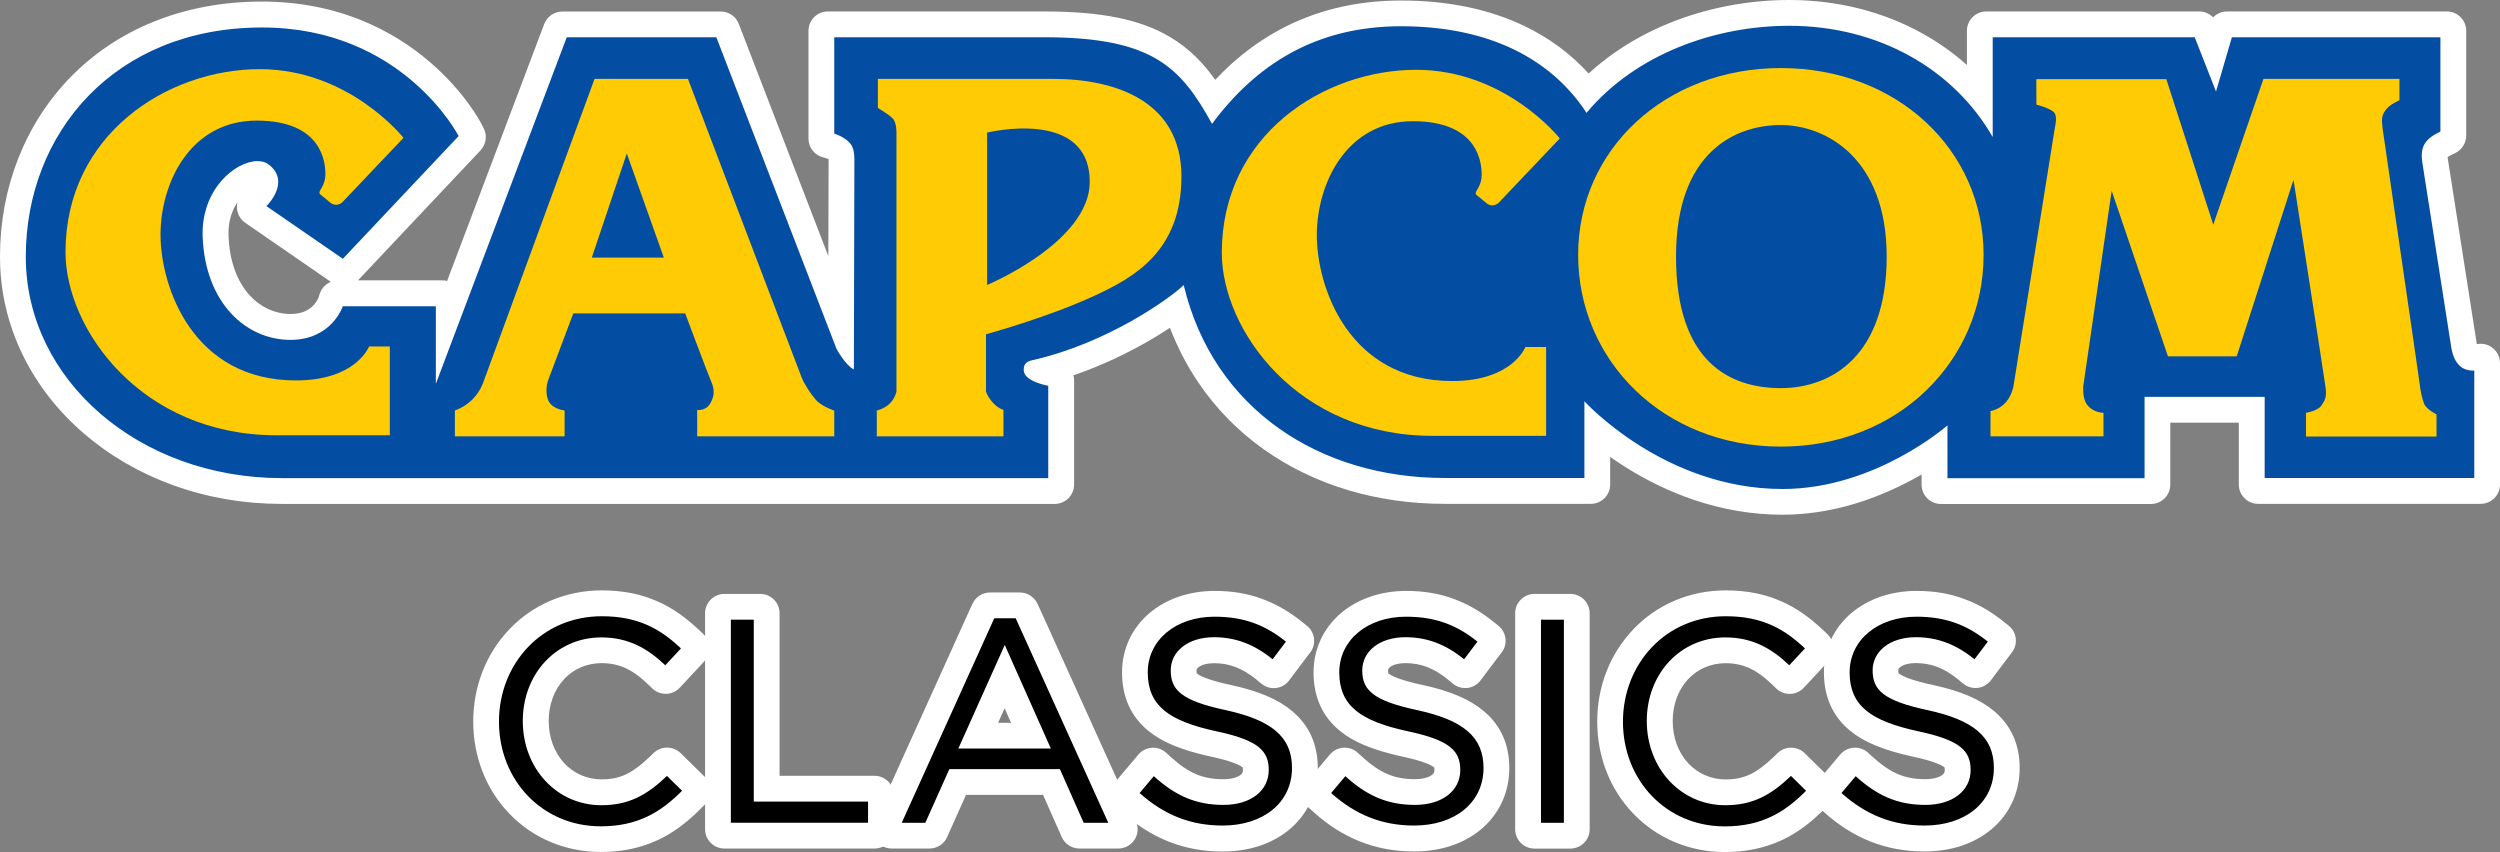 <?xml version="1.0" encoding="utf-8"?>
<!-- Generator: Adobe Illustrator 26.2.1, SVG Export Plug-In . SVG Version: 6.00 Build 0)  -->
<svg version="1.1" id="Layer_1" xmlns="http://www.w3.org/2000/svg" xmlns:xlink="http://www.w3.org/1999/xlink" x="0px" y="0px"
	 viewBox="0 0 3839 1308.5" style="enable-background:new 0 0 3839 1308.5;" xml:space="preserve">
<rect x="0" y="0" width="3839" height="1308.5" fill="#808080" stroke="none"/>
<style type="text/css">
	.st0{fill:#FFFFFF;}
	.st1{fill:#231F20;}
	.st2{fill:#034EA2;}
	.st3{display:none;}
	.st4{display:inline;fill:#034EA2;}
	.st5{display:inline;fill:#FFFFFF;}
	.st6{fill:#FFCB04;}
</style>
<g>
	<g>
		<g>
			<path class="st0" d="M922.7,1293.6c-50.1,0-96.2-19.3-129.8-54.3c-33.1-34.3-51.4-81-51.4-131.3c0-50,18.2-96.7,51.3-131.4
				c33.9-35.5,80.5-55.1,131.2-55.1c30.5,0,56.8,5.3,80.4,16.1c20,8.9,38.4,21.7,58.1,40.3l7.1,6.8c5.9,5.6,6.2,14.9,0.7,20.8
				l-6.6,7.2l-24.1,26l-6.9,7.4c-2.7,2.9-6.5,4.6-10.5,4.7c-0.1,0-0.3,0-0.4,0c-3.8,0-7.5-1.5-10.3-4.1l-7.2-6.9
				c-12.9-12.3-24.5-20.6-36.5-26.3c-13.7-6.5-28.2-9.7-44.4-9.7c-26.4,0-50.6,10.4-68.3,29.2c-17.9,19.1-27.7,45.5-27.7,74.4
				c0,28.9,10,55.6,28,75.1c17.7,19,41.8,29.4,68,29.4c17.1,0,31.2-3,44.5-9.3c12.4-5.9,24.5-14.8,39.2-28.8l6.9-6.6
				c2.9-2.8,6.6-4.1,10.3-4.1c3.8,0,7.5,1.4,10.4,4.3l6.8,6.7l23.2,22.8l7.1,6.9c2.9,2.8,4.5,6.6,4.5,10.5c0,4-1.5,7.8-4.4,10.6
				l-7,7c-20.2,20.3-39.4,34.4-60.3,44.4C980,1287.9,953.2,1293.6,922.7,1293.6z"/>
			<path class="st0" d="M924.1,936.4c28.1,0,52.5,4.8,74.3,14.8c18.4,8.2,35.6,20.1,54.1,37.5l7.1,6.7l-6.6,7.2l-24.1,25.9l-6.8,7.3
				l-7.2-6.9c-14.1-13.4-26.8-22.6-40.4-29c-15.6-7.4-32.3-11.1-50.8-11.1c-63.2,0-110.8,50.9-110.8,118.5c0,32.8,11.4,63,32,85.2
				c20.5,22,48.5,34.2,78.8,34.2c19.2,0,35.5-3.4,50.9-10.8c13.9-6.6,27.1-16.3,43-31.4l6.9-6.6l6.8,6.7l23.2,22.8l7.1,6.9l-7,7
				c-19,19.1-36.8,32.3-56.2,41.5c-22.6,10.7-47.3,15.9-75.7,15.9c-46,0-88.2-17.6-119-49.7c-30.5-31.6-47.2-74.6-47.2-121
				c0-46.3,16.8-89.2,47.2-121.1C834.7,954.3,877.5,936.4,924.1,936.4 M924.1,906.6c-54.8,0-105.2,21.2-141.9,59.7
				c-35.8,37.5-55.5,87.8-55.5,141.6c0,54.2,19.7,104.5,55.5,141.6c36.4,37.9,86.3,58.8,140.5,58.8c32.8,0,61.7-6.2,88.4-18.8
				c0,0,0,0,0.1,0c22.5-10.7,42.9-25.7,64.4-47.3l7-7c5.6-5.6,8.8-13.3,8.7-21.2c-0.1-8-3.3-15.6-9-21.1l-7.1-6.9l-23.1-22.7
				l-6.8-6.7c-5.8-5.7-13.3-8.5-20.9-8.6c-7.4,0-14.8,2.7-20.5,8.2l-6.9,6.6c-13.5,12.8-24.4,20.9-35.3,26.1c0,0,0,0,0,0
				c-11.3,5.4-23,7.9-38,7.9c-21.9,0-42.2-8.8-57.1-24.7c-15.5-16.7-24-39.8-24-65c0-25.1,8.4-47.9,23.7-64.3
				c14.8-15.8,35.2-24.5,57.4-24.5c14,0,26.4,2.7,38.1,8.2c10.5,5,20.9,12.5,32.6,23.7l7.2,6.9c5.5,5.3,12.9,8.3,20.6,8.3
				c0.3,0,0.6,0,0.8,0c7.9-0.2,15.5-3.6,20.9-9.4l6.8-7.3c0,0,0,0,0.1-0.1l24.1-25.9c0,0,0.1-0.1,0.1-0.1l6.6-7.2
				c11-12,10.3-30.5-1.5-41.7l-7.1-6.7c0,0,0,0,0,0c-20.9-19.7-40.7-33.4-62.2-43C985,912.3,956.7,906.6,924.1,906.6L924.1,906.6z"
				/>
		</g>
		<g>
			<path class="st0" d="M1112.4,1288.2c-8.2,0-14.9-6.7-14.9-14.9V941.7c0-8.2,6.7-14.9,14.9-14.9h55c8.2,0,14.9,6.7,14.9,14.9
				v264.4h160.6c8.2,0,14.9,6.7,14.9,14.9v52.3c0,8.2-6.7,14.9-14.9,14.9H1112.4z"/>
			<path class="st0" d="M1167.4,941.7v9.9V1221H1333h9.9v9.9v32.5v9.9h-9.9h-210.7h-9.9v-9.9V951.6v-9.9h9.9h35.2H1167.4
				 M1167.4,912h-9.9h-35.2h-9.9c-16.4,0-29.7,13.3-29.7,29.7v9.9v311.8v9.9c0,16.4,13.3,29.7,29.7,29.7h9.9H1333h9.9
				c16.4,0,29.7-13.3,29.7-29.7v-9.9v-32.5v-9.9c0-16.4-13.3-29.7-29.7-29.7h-9.9h-135.9V951.6v-9.9
				C1197.1,925.3,1183.8,912,1167.4,912L1167.4,912z"/>
		</g>
		<g>
			<path class="st0" d="M1657.6,1288.3c-5.9,0-11.2-3.5-13.6-8.9l-2.6-5.8l-30-67.7h-137.6l-30.4,67.7l-2.6,5.8
				c-2.4,5.4-7.7,8.9-13.6,8.9h-58c-5,0-9.8-2.6-12.5-6.8c-2.7-4.2-3.1-9.6-1-14.2l6.3-14l142.1-314l2.7-5.9
				c2.4-5.3,7.7-8.7,13.5-8.7h45.8c5.8,0,11.1,3.4,13.5,8.7l2.7,5.8l142.2,314.1l6.3,13.9c2.1,4.6,1.7,9.9-1,14.2
				c-2.7,4.2-7.4,6.8-12.5,6.8H1657.6z M1575.5,1124.7l-32.7-73.6l-33,73.6H1575.5z"/>
			<path class="st0" d="M1566.1,939.5l2.7,5.8l142.1,314.1l6.3,14h-15.4H1664h-6.4l-2.6-5.8l-34-76.6h-156.9l-34.4,76.6l-2.6,5.8
				h-6.4h-36.2h-15.4l6.3-14l142.1-314.1l2.7-5.8h6.4h33H1566.1 M1486.8,1139.6h111.5l-55.6-124.9L1486.8,1139.6 M1566.1,909.8h-6.3
				h-33h-6.4c-11.6,0-22.2,6.8-27,17.3l-2.7,5.8c0,0,0,0.1-0.1,0.1l-142.1,314.1l-6.3,13.9c-4.2,9.2-3.4,19.9,2.1,28.4
				c5.5,8.5,14.9,13.6,25,13.6h15.4h36.2h6.4c11.8,0,22.4-7,27.2-17.7l2.5-5.8l26.4-58.9h118.3l26.1,58.9l2.6,5.8
				c4.7,10.8,15.4,17.7,27.2,17.7h6.4h37.8h15.4c10.1,0,19.5-5.1,25-13.6c5.5-8.5,6.3-19.2,2.1-28.4l-6.3-14l-142.1-314
				c0,0,0-0.1-0.1-0.1l-2.7-5.8C1588.2,916.6,1577.7,909.8,1566.1,909.8L1566.1,909.8z M1532.7,1109.9l10-22.3l9.9,22.3H1532.7
				L1532.7,1109.9z"/>
		</g>
		<g>
			<path class="st0" d="M1877.4,1292.7c-27.8,0-53.1-4.6-77.3-14.2c-23.9-9.5-45.7-23.3-66.7-42.1l-7.2-6.4
				c-6-5.4-6.7-14.6-1.4-20.7l6.2-7.3l21.7-25.8l6.7-7.9c2.6-3.1,6.3-5,10.4-5.2c0.3,0,0.6,0,1,0c3.7,0,7.3,1.4,10,3.9l7.6,6.9
				c29.9,27.1,55.2,37.6,90.3,37.6c14.9,0,27.1-3.3,35.3-9.7c6.4-4.9,9.5-11.1,9.5-19c0-9.6-1.9-12.6-6.5-16.3
				c-8.9-7-26.9-13.3-54.9-19.2c0,0-0.1,0-0.1,0c-42.4-9.4-70-20.7-89.6-36.8c-22.9-18.9-34.4-45.1-34.4-77.8
				c0-31.2,13.1-59.6,37-79.8c23.2-19.7,55.2-30.5,90.3-30.5c25.4,0,47.7,3.7,68.3,11.2c19.5,7.1,38,17.8,56.7,32.7l7.5,6.1
				c6.3,5.1,7.4,14.2,2.5,20.6l-5.8,7.6l-20.5,27.1l-6.3,8.2c-2.4,3.2-6.1,5.3-10.1,5.8c-0.6,0.1-1.1,0.1-1.7,0.1
				c-3.4,0-6.8-1.2-9.5-3.4l-7.9-6.5c-24.1-19.6-47-28.3-74.4-28.3c-24.5,0-41.6,10.7-41.6,26c0,9.8,2.1,13.1,6.9,16.8
				c9.4,7.2,28.4,13.8,58.1,20.2c40.3,8.8,68.2,20.6,87.8,37.3c22.2,18.8,33.4,44.2,33.4,75.5c0,17.1-3.5,33-10.4,47.3
				c-6.7,14.1-16.4,26.4-28.8,36.5C1945.7,1282.4,1913.8,1292.7,1877.4,1292.7z"/>
			<path class="st0" d="M1865.1,937.1c23.6,0,44.3,3.4,63.2,10.3c18,6.5,35.2,16.4,52.5,30.3l7.5,6l-5.8,7.6l-20.5,27.1l-6.2,8.2
				l-7.9-6.5c-26.5-21.6-53.1-31.7-83.8-31.7c-33.3,0-56.5,16.8-56.5,40.9c0,13.5,3.6,21.5,12.7,28.5c11.3,8.7,31.7,16,64.1,23
				c37.8,8.2,63.6,19,81.2,34.1c19,16.1,28.2,37.1,28.2,64.2c0,14.8-3,28.5-8.9,40.9c-5.7,12.1-14.1,22.7-24.8,31.4
				c-21.1,17.2-49.7,26.3-82.7,26.3c-26,0-49.5-4.4-71.9-13.2c-21.9-8.7-42.3-21.5-62.2-39.3l-7.2-6.4l6.2-7.3l21.8-25.9l6.6-7.8
				l7.6,6.9c32.6,29.5,61.6,41.5,100.3,41.5c18.2,0,33.6-4.5,44.4-12.8c10-7.7,15.3-18.3,15.3-30.8c0-13.2-3.4-21-12.2-27.9
				c-10.9-8.5-30.3-15.5-61-22.1c-39.9-8.8-65.7-19.2-83.4-33.8c-19.5-16.1-29-37.8-29-66.4C1752.7,977.3,1799.9,937.1,1865.1,937.1
				 M1865.1,907.4c-38.6,0-74,12.1-99.9,34c-27.2,23.1-42.2,55.5-42.2,91.1c0,37.4,13.4,67.4,39.8,89.3c0,0,0.1,0,0.1,0.1
				c21.5,17.7,51.1,29.9,95.8,39.8c0.1,0,0.1,0,0.2,0c33.2,7.1,44.9,13.3,48.9,16.4c0.2,0.2,0.4,0.3,0.5,0.5
				c0.1,0.6,0.3,1.9,0.3,4.1c0,3.3-1,5.2-3.7,7.3c-5.4,4.2-15,6.6-26.2,6.6c-31.4,0-53.2-9.2-80.4-33.8l-7.6-6.9
				c-5.5-5-12.6-7.7-20-7.7c-0.6,0-1.3,0-1.9,0.1c-8,0.5-15.5,4.3-20.7,10.4l-6.6,7.8c0,0,0,0-0.1,0.1l-21.7,25.8l-6.2,7.3
				c-10.5,12.3-9.2,30.7,2.9,41.5l7.2,6.4c22.3,20,45.6,34.6,71,44.8c0,0,0.1,0,0.1,0c26,10.3,53.1,15.2,82.8,15.2
				c39.9,0,75-11.4,101.5-33c14.1-11.5,25.1-25.5,32.8-41.6c7.8-16.3,11.8-34.4,11.8-53.7c0-35.8-13-65-38.7-86.8
				c-21.5-18.3-51.4-31.2-94.2-40.5c0,0-0.1,0-0.1,0c-35.6-7.6-47.9-14.2-52.1-17.4c-0.4-0.3-0.6-0.5-0.8-0.7
				c-0.1-0.6-0.3-1.9-0.3-4.3c0-1,0-2.9,3.5-5.4c5.1-3.7,13.5-5.8,23.3-5.8c23.7,0,43.7,7.7,65,25l7.8,6.5c5.3,4.4,12,6.8,18.9,6.8
				c1.1,0,2.3-0.1,3.4-0.2c8-0.9,15.3-5.1,20.2-11.5l6.2-8.2c0,0,0,0,0-0.1l20.4-27.1l5.8-7.5c9.8-12.8,7.6-31.1-5-41.2l-7.5-6
				c-19.9-16-39.9-27.4-60.9-35.1C1916.2,911.4,1892.2,907.4,1865.1,907.4L1865.1,907.4z"/>
		</g>
		<g>
			<path class="st0" d="M2171.5,1292.7c-27.8,0-53.1-4.6-77.3-14.2c-23.9-9.5-45.7-23.3-66.7-42.1l-7.2-6.4
				c-6-5.4-6.7-14.6-1.4-20.7l6.2-7.3l21.7-25.8l6.7-7.9c2.6-3.1,6.3-5,10.4-5.2c0.3,0,0.6,0,1,0c3.7,0,7.3,1.4,10,3.9l7.6,6.9
				c29.9,27.1,55.2,37.6,90.3,37.6c14.9,0,27.1-3.3,35.3-9.7c6.4-4.9,9.5-11.1,9.5-19c0-9.6-1.9-12.6-6.5-16.3
				c-8.9-7-26.9-13.3-54.9-19.2c0,0-0.1,0-0.1,0c-42.4-9.4-70-20.7-89.6-36.8c-22.9-18.9-34.4-45.1-34.4-77.8
				c0-31.2,13.1-59.6,37-79.8c23.2-19.7,55.2-30.5,90.3-30.5c25.4,0,47.7,3.7,68.3,11.2c19.5,7.1,38,17.8,56.7,32.7l7.5,6.1
				c6.3,5.1,7.4,14.2,2.5,20.6l-5.8,7.6l-20.5,27.1l-6.3,8.2c-2.4,3.2-6.1,5.3-10.1,5.8c-0.6,0.1-1.1,0.1-1.7,0.1
				c-3.4,0-6.8-1.2-9.5-3.4l-7.9-6.5c-24.1-19.6-47-28.3-74.4-28.3c-24.5,0-41.6,10.7-41.6,26c0,9.8,2.1,13.1,6.9,16.8
				c9.4,7.2,28.4,13.8,58.1,20.2c40.3,8.8,68.2,20.6,87.8,37.3c22.2,18.8,33.4,44.2,33.4,75.5c0,17.1-3.5,33-10.4,47.3
				c-6.7,14.1-16.4,26.4-28.8,36.5C2239.8,1282.4,2208,1292.7,2171.5,1292.7z"/>
			<path class="st0" d="M2159.2,937.1c23.6,0,44.3,3.4,63.2,10.3c18,6.5,35.2,16.4,52.5,30.3l7.5,6l-5.8,7.6l-20.5,27.1l-6.2,8.2
				l-7.9-6.5c-26.5-21.6-53.1-31.7-83.8-31.7c-33.3,0-56.5,16.7-56.5,40.9c0,13.5,3.6,21.5,12.7,28.5c11.3,8.7,31.7,16,64.1,23
				c37.8,8.2,63.6,19,81.2,34.1c19,16.1,28.2,37.1,28.2,64.2c0,14.8-3,28.5-8.9,40.9c-5.7,12.1-14.1,22.7-24.8,31.4
				c-21.1,17.2-49.7,26.3-82.7,26.3c-26,0-49.5-4.4-71.9-13.2c-21.9-8.7-42.3-21.5-62.2-39.3l-7.2-6.4l6.2-7.3l21.8-25.9l6.6-7.8
				l7.6,6.9c32.6,29.5,61.6,41.5,100.3,41.5c18.2,0,33.6-4.5,44.4-12.8c10-7.7,15.3-18.3,15.3-30.8c0-13.2-3.4-21-12.2-27.9
				c-10.9-8.5-30.3-15.5-61-22.1c-39.9-8.8-65.7-19.2-83.4-33.8c-19.5-16.1-29-37.8-29-66.4C2046.8,977.3,2094.1,937.1,2159.2,937.1
				 M2159.2,907.4c-38.6,0-74,12.1-99.9,34c-27.2,23.1-42.2,55.5-42.2,91.1c0,37.4,13.4,67.4,39.8,89.3c0,0,0.1,0,0.1,0.1
				c21.5,17.7,51.1,29.9,95.8,39.8c0.1,0,0.1,0,0.2,0c33.2,7.1,44.9,13.3,48.9,16.4c0.2,0.2,0.4,0.3,0.5,0.4
				c0.1,0.6,0.3,1.9,0.3,4.1c0,3.3-1,5.2-3.7,7.3c-5.4,4.2-15,6.6-26.2,6.6c-31.4,0-53.2-9.2-80.4-33.8l-7.6-6.9
				c-5.5-5-12.6-7.7-20-7.7c-0.6,0-1.3,0-1.9,0.1c-8,0.5-15.5,4.3-20.7,10.4l-6.6,7.8c0,0,0,0-0.1,0.1l-21.7,25.8l-6.2,7.3
				c-10.5,12.3-9.2,30.7,2.9,41.5l7.2,6.4c22.3,20,45.5,34.6,71,44.8c0,0,0.1,0,0.1,0c26,10.3,53.1,15.2,82.8,15.2
				c39.9,0,75-11.4,101.5-33c14.1-11.5,25.1-25.5,32.8-41.6c7.8-16.3,11.8-34.4,11.8-53.7c0-35.8-13-65-38.7-86.8
				c-21.5-18.3-51.4-31.2-94.2-40.5c0,0-0.1,0-0.1,0c-35.6-7.6-47.9-14.2-52.1-17.4c-0.4-0.3-0.6-0.5-0.8-0.7
				c-0.1-0.6-0.3-1.9-0.3-4.3c0-6.2,12-11.2,26.7-11.2c23.7,0,43.7,7.7,65,25l7.8,6.5c5.3,4.4,12,6.8,18.9,6.8
				c1.1,0,2.3-0.1,3.4-0.2c8-0.9,15.3-5.1,20.2-11.5l6.2-8.2c0,0,0,0,0-0.1l20.4-27.1l5.8-7.5c9.8-12.8,7.6-31.1-5-41.2l-7.5-6
				c-19.9-16-39.9-27.4-60.9-35.1C2210.3,911.4,2186.4,907.4,2159.2,907.4L2159.2,907.4z"/>
		</g>
		<g>
			<path class="st0" d="M2356.4,1288.3c-8.2,0-14.9-6.7-14.9-14.9V941.7c0-8.2,6.7-14.9,14.9-14.9h55c8.2,0,14.9,6.7,14.9,14.9
				v331.7c0,8.2-6.7,14.9-14.9,14.9H2356.4z"/>
			<path class="st0" d="M2411.4,941.7v9.9v311.9v9.9h-9.9h-35.2h-9.9v-9.9V951.6v-9.9h9.9h35.2H2411.4 M2411.4,912h-9.9h-35.2h-9.9
				c-16.4,0-29.7,13.3-29.7,29.7v9.9v311.9v9.9c0,16.4,13.3,29.7,29.7,29.7h9.9h35.2h9.9c16.4,0,29.7-13.3,29.7-29.7v-9.9V951.6
				v-9.9C2441.1,925.3,2427.8,912,2411.4,912L2411.4,912z"/>
		</g>
		<g>
			<path class="st0" d="M2648.7,1293.6c-50.1,0-96.2-19.3-129.8-54.3c-33.1-34.3-51.4-81-51.4-131.3c0-50,18.2-96.7,51.3-131.4
				c33.9-35.5,80.5-55.1,131.2-55.1c30.5,0,56.8,5.3,80.5,16.1c20,8.9,38.4,21.7,58.1,40.3l7.2,6.8c5.9,5.6,6.2,15,0.7,20.9
				l-30.8,33.1l-6.8,7.3c-2.7,2.9-6.5,4.6-10.5,4.7c-0.1,0-0.3,0-0.4,0c-3.8,0-7.5-1.5-10.3-4.1l-7.2-6.9
				c-12.9-12.2-24.5-20.6-36.5-26.3c-13.7-6.5-28.2-9.7-44.4-9.7c-26.4,0-50.6,10.4-68.3,29.2c-17.9,19.1-27.7,45.5-27.7,74.4
				c0,28.9,10,55.6,28,75.1c17.7,19,41.8,29.4,68,29.4c17.1,0,31.2-3,44.5-9.3c12.4-5.9,24.5-14.8,39.2-28.8l6.9-6.6
				c2.9-2.8,6.6-4.1,10.3-4.1c3.8,0,7.5,1.4,10.4,4.3l6.8,6.7l23.2,22.8l7.1,6.9c2.8,2.8,4.5,6.5,4.5,10.5c0,4-1.5,7.8-4.3,10.6
				l-6.9,7c-20.2,20.4-39.4,34.6-60.3,44.6C2706.1,1287.9,2679.3,1293.6,2648.7,1293.6z"/>
			<path class="st0" d="M2650.1,936.4c28.1,0,52.5,4.8,74.4,14.8c18.4,8.2,35.6,20.1,54.1,37.5l7.1,6.7l-6.7,7.2l-24.1,25.9
				l-6.8,7.3l-7.2-6.9c-14.1-13.4-26.8-22.6-40.4-29c-15.6-7.4-32.3-11.1-50.8-11.1c-63.2,0-110.8,50.9-110.8,118.5
				c0,32.8,11.4,63,32,85.2c20.5,22,48.5,34.2,78.8,34.2c19.2,0,35.5-3.4,50.9-10.8c13.9-6.6,27.1-16.3,43-31.4l6.9-6.6l6.8,6.7
				l23.2,22.8l7.1,6.9l-6.9,7c-19,19.2-36.8,32.4-56.2,41.6c-22.6,10.7-47.3,15.9-75.8,15.9c-46,0-88.2-17.6-119-49.7
				c-30.5-31.6-47.2-74.6-47.2-121c0-46.3,16.8-89.2,47.2-121.1C2560.8,954.3,2603.5,936.4,2650.1,936.4 M2650.1,906.6
				c-54.8,0-105.2,21.2-141.9,59.7c-35.8,37.5-55.5,87.8-55.5,141.6c0,54.2,19.7,104.5,55.6,141.7c36.4,37.9,86.3,58.8,140.4,58.8
				c32.8,0,61.8-6.2,88.5-18.8c0,0,0,0,0.1,0c22.6-10.8,43.1-25.9,64.5-47.5c0,0,0,0,0,0l6.9-7c5.6-5.6,8.6-13.3,8.6-21.2
				c-0.1-7.9-3.3-15.5-9-21l-7.1-6.9l-23.1-22.7l-6.8-6.7c-5.8-5.7-13.3-8.5-20.9-8.5c-7.4,0-14.8,2.7-20.5,8.2l-6.9,6.6
				c-13.5,12.8-24.4,20.9-35.3,26.1c0,0,0,0,0,0c-11.3,5.4-23,7.9-38,7.9c-21.9,0-42.2-8.8-57.1-24.7c-15.5-16.7-24-39.8-24-65
				c0-25.1,8.4-47.9,23.7-64.3c14.8-15.8,35.2-24.5,57.4-24.5c14,0,26.4,2.7,38.1,8.2c10.5,5,20.9,12.5,32.6,23.7l7.2,6.9
				c5.5,5.3,12.9,8.3,20.6,8.3c0.3,0,0.6,0,0.8,0c7.9-0.2,15.5-3.6,20.9-9.4l6.8-7.3l24.1-25.9l6.7-7.2
				c11.1-11.9,10.5-30.6-1.3-41.9l-7.1-6.7c0,0,0,0,0,0c-20.9-19.7-40.7-33.4-62.2-43C2711,912.3,2682.7,906.6,2650.1,906.6
				L2650.1,906.6z"/>
		</g>
		<g>
			<path class="st0" d="M2955.1,1292.7c-27.8,0-53.1-4.6-77.3-14.2c-23.9-9.5-45.7-23.3-66.7-42.1l-7.2-6.4
				c-6-5.4-6.7-14.6-1.4-20.7l6.2-7.3l21.7-25.8l6.7-7.9c2.6-3.1,6.3-5,10.4-5.2c0.3,0,0.6,0,1,0c3.7,0,7.2,1.4,10,3.9l7.6,6.9
				c29.9,27.1,55.2,37.6,90.3,37.6c14.9,0,27.1-3.3,35.3-9.7c6.4-4.9,9.5-11.1,9.5-19c0-9.6-1.9-12.6-6.5-16.3
				c-8.9-7-26.9-13.3-54.9-19.2c0,0-0.1,0-0.1,0c-42.4-9.4-70-20.7-89.6-36.8c-22.9-18.9-34.4-45.1-34.4-77.8
				c0-31.2,13.1-59.6,37-79.8c23.2-19.7,55.2-30.5,90.3-30.5c25.4,0,47.7,3.7,68.2,11.2c19.5,7.1,38,17.7,56.6,32.6l7.5,6.1
				c6.3,5.1,7.4,14.2,2.5,20.6l-5.8,7.6l-20.5,27.1l-6.3,8.2c-2.4,3.2-6.1,5.3-10.1,5.8c-0.6,0.1-1.1,0.1-1.7,0.1
				c-3.4,0-6.8-1.2-9.5-3.4l-7.9-6.5c-24.1-19.6-47-28.3-74.4-28.3c-24.5,0-41.6,10.7-41.6,26c0,9.8,2.1,12.9,7,16.8
				c9.5,7.2,28.5,13.9,58.1,20.2c40.3,8.8,68.2,20.6,87.8,37.3c22.2,18.8,33.4,44.2,33.4,75.5c0,17.1-3.5,33-10.4,47.3
				c-6.7,14.1-16.4,26.4-28.8,36.5C3023.5,1282.4,2991.6,1292.7,2955.1,1292.7z"/>
			<path class="st0" d="M2942.9,937.1c23.6,0,44.3,3.4,63.1,10.3c18,6.5,35.2,16.4,52.5,30.3l7.5,6l-5.8,7.6l-20.5,27.1l-6.2,8.2
				l-7.9-6.5c-26.5-21.6-53.1-31.7-83.8-31.7c-33.3,0-56.5,16.8-56.5,40.9c0,13.5,3.6,21.4,12.8,28.5c11.4,8.7,31.7,16,64.1,23
				c37.8,8.2,63.6,19,81.2,34.1c19,16.1,28.2,37.1,28.2,64.2c0,14.8-3,28.5-8.9,40.9c-5.7,12.1-14.1,22.7-24.8,31.4
				c-21.1,17.2-49.7,26.3-82.7,26.3c-26,0-49.5-4.4-71.9-13.2c-21.9-8.7-42.3-21.5-62.2-39.3l-7.2-6.4l6.2-7.3l21.8-25.9l6.6-7.8
				l7.6,6.9c32.6,29.5,61.6,41.5,100.3,41.5c18.2,0,33.6-4.5,44.4-12.8c10-7.7,15.3-18.3,15.3-30.8c0-13.2-3.4-21-12.2-27.9
				c-10.9-8.5-30.3-15.5-61-22.1c-39.9-8.8-65.7-19.2-83.4-33.8c-19.5-16.1-29-37.8-29-66.4C2830.4,977.3,2877.7,937.1,2942.9,937.1
				 M2942.9,907.4c-38.6,0-74,12.1-99.9,34c-27.2,23.1-42.2,55.5-42.2,91.1c0,37.4,13.4,67.4,39.8,89.3c0,0,0.1,0,0.1,0.1
				c21.5,17.7,51.1,29.9,95.8,39.8c0.1,0,0.1,0,0.2,0c33.2,7.1,44.9,13.3,48.9,16.4c0.2,0.2,0.4,0.3,0.5,0.4
				c0.1,0.6,0.3,1.9,0.3,4.1c0,3.3-1,5.2-3.7,7.3c-5.4,4.2-15,6.6-26.2,6.6c-31.4,0-53.2-9.2-80.4-33.8l-7.6-6.9
				c-5.5-5-12.6-7.7-20-7.7c-0.6,0-1.3,0-1.9,0.1c-8,0.5-15.5,4.3-20.7,10.4l-6.6,7.8c0,0,0,0-0.1,0.1l-21.7,25.8l-6.2,7.3
				c-10.5,12.3-9.2,30.7,2.9,41.5l7.2,6.4c22.3,20,45.5,34.6,71,44.8c0,0,0.1,0,0.1,0c26,10.3,53.1,15.2,82.8,15.2
				c39.9,0,75-11.4,101.5-33c14.1-11.5,25.1-25.5,32.8-41.6c7.8-16.3,11.8-34.4,11.8-53.7c0-35.8-13-65-38.7-86.8
				c-21.5-18.3-51.4-31.2-94.2-40.5c0,0-0.1,0-0.1,0c-33.5-7.2-46.9-13.5-52.2-17.5c-0.4-0.3-0.7-0.6-0.9-0.8
				c-0.1-0.6-0.3-1.9-0.3-4.2c0-1,0-2.9,3.5-5.4c5.1-3.7,13.5-5.8,23.3-5.8c23.7,0,43.7,7.7,65,25l7.8,6.5c5.3,4.4,12,6.8,18.9,6.8
				c1.1,0,2.3-0.1,3.4-0.2c8-0.9,15.3-5.1,20.2-11.5l6.2-8.2c0,0,0,0,0-0.1l20.4-27.1l5.8-7.5c9.8-12.8,7.6-31.1-5-41.2l-7.5-6
				c-19.9-15.9-39.8-27.4-60.9-35C2994,911.4,2970,907.4,2942.9,907.4L2942.9,907.4z"/>
		</g>
		<g>
			<path class="st0" d="M2737.2,775.6c-44.3,0-88.9-7.5-132.5-22.4c-34.6-11.8-68.7-28.2-101.3-48.8c-17.8-11.2-33.1-22.5-45.7-32.5
				v72c0,8.2-6.7,14.9-14.9,14.9h-224.5c-50.1,0-98.5-6.9-143.8-20.4c-45.9-13.7-88.1-34.1-125.3-60.5c-38.3-27.2-71-60.6-97-99.2
				c-20.2-29.9-36.4-63-48.2-98.4c-13.2,9.4-31.8,21.7-55.4,34.9c-48.9,27.4-92.8,44.1-126.9,54.1l0.4,0.1
				c7.2,1.2,12.4,7.4,12.4,14.7V744c0,8.2-6.7,14.9-14.9,14.9H432.7c-56.2,0-110.7-9.4-161.8-27.9c-49.7-18-94.4-43.8-132.7-76.8
				c-38.6-33.3-68.9-72.3-90.1-115.9C26,492.9,14.9,444.3,14.9,394.1c0-101.9,36.8-195.9,103.5-264.6c34.4-35.4,75.6-63,122.5-82.1
				c49.1-20,103.4-30.1,161.5-30.1c52.6,0,102.3,9.4,147.7,27.9c36.5,14.8,70.3,35.5,100.5,61.5c51.5,44.3,74.7,88.9,75.7,90.8
				l3.2,6.2c2.9,5.6,1.9,12.4-2.4,17L538.7,420.5c-2.9,3.1-6.8,4.7-10.8,4.7c-2.9,0-5.9-0.9-8.4-2.6l-124.4-85.7l-10-6.8
				c-3.7-2.5-6-6.6-6.4-11c-0.4-4.5,1.3-8.8,4.5-11.9l8.7-8.4c4.6-4.5,10.9-14.2,10.6-19.7c0-0.7-0.2-3-4.8-6.6
				c-0.3-0.1-1.1-0.3-2.3-0.3c-7.9,0-21.4,5.8-33.8,18.7c-10.2,10.6-27,33.9-25.6,71.9c1.6,41.7,14.3,76.7,36.6,101.2
				c19.6,21.4,45.7,33.2,73.5,33.2c19.3,0,34.2-5.7,45.6-17.5c7.6-7.9,10.9-16,11.3-17.1l2-6.5c1.9-6.2,7.7-10.4,14.2-10.4h160.1
				c6.5,0,12.1,4.2,14.1,10.1L849.5,42.1c2.2-5.8,7.7-9.6,13.9-9.6h243.3c6.1,0,11.7,3.8,13.9,9.5l166.1,430.5
				c0.3-103.1,0.6-222.4,0.6-227.7c0-5.6-0.7-8.2-1-8.9c-3.2-3.3-9.4-6-12.1-6.8l-7-2c-6.4-1.8-10.8-7.7-10.8-14.3V47.3
				c0-8.2,6.7-14.9,14.9-14.9H1603c85.4,0,142.8,11.5,186.1,37.1c34.3,20.3,56.9,48.3,75.2,77.1c11.3-13.1,23.2-25.3,35.3-36.3
				c22-20,45.7-37,70.6-50.7c26.2-14.4,54.4-25.3,83.8-32.7c30.5-7.6,63.3-11.4,97.3-11.4c69.6,0,131.3,12.7,183.5,37.8
				c41.1,19.7,75.9,47,103.7,81c14.8-14.8,31.1-28.4,48.6-40.8c24.9-17.5,52.4-32.4,82-44.4c55.5-22.5,117.1-34.4,178.3-34.4
				c35.9,0,71.2,4.3,104.7,12.9c32.8,8.3,64.1,20.7,93,36.8c33.7,18.7,64.3,42.8,90.2,70.8V47.3c0-8.2,6.7-14.9,14.9-14.9H3377
				c6.1,0,11.6,3.7,13.8,9.4l8.7,22.1l6.1-20.9c1.9-6.3,7.7-10.7,14.3-10.7h337.5c8.2,0,14.9,6.7,14.9,14.9v160.9
				c0,5.7-3.3,10.9-8.4,13.4l-5.6,2.7c-9.9,4.8-12.8,7.8-13.7,9.2c-1.2,2-1.4,6.4-0.4,12.7l44.7,285.6c1.7,8.2,3.8,10.8,5.2,12.1
				c0.3,0.2,1.4,0.5,2.6,0.5l10.3-1.5c0.7-0.1,1.5-0.2,2.2-0.2c3.5,0,7,1.3,9.7,3.6c3.3,2.8,5.2,6.9,5.2,11.2V744
				c0,8.2-6.7,14.9-14.9,14.9h-341.7c-8.2,0-14.9-6.7-14.9-14.9V634.2h-134.9v110c0,8.2-6.7,14.9-14.9,14.9h-322.5
				c-8.2,0-14.9-6.7-14.9-14.9v-42.1c-10.4,6.8-22.7,14.2-36.7,21.7c-27.9,15-56.4,26.9-84.9,35.5
				C2808.1,770.1,2772.2,775.6,2737.2,775.6z"/>
			<path class="st0" d="M2747.3,29.7c34.7,0,68.7,4.2,101.1,12.4c31.6,8,61.7,19.9,89.4,35.3c44.8,24.9,83.1,58.9,112.2,99.4V57.2
				v-9.9h9.9h310.2h6.8l2.5,6.3l22.1,56.3l16.2-55.5l2.1-7.1h7.4h320.2h9.9v9.9V202v6.2l-5.6,2.7c-10.5,5.1-16.6,9.6-19.8,14.7
				c-3.3,5.4-4.1,12.4-2.5,22.9l44.7,285.9c2,9.8,5.1,16.2,9.9,20.5c4.4,3.9,10.3,4.3,12.7,4.3c0.7,0,1.2,0,1.3,0l11.1-1.6v11.5v165
				v9.9h-9.9h-321.9h-9.9v-9.9V619.3H3303v115v9.9h-9.9h-302.7h-9.9v-9.9v-60.6c-12.9,9.6-32.9,23.3-58.5,37
				c-27,14.5-54.6,26-82.2,34.3c-34.6,10.4-69.1,15.7-102.5,15.7c-42.7,0-85.7-7.3-127.7-21.6c-33.5-11.4-66.6-27.3-98.1-47.3
				c-30.8-19.5-54-38.8-68.5-52.1V734v9.9h-9.9h-214.6c-48.6,0-95.6-6.7-139.6-19.8c-44.4-13.3-85.1-32.9-121-58.4
				c-36.9-26.2-68.3-58.3-93.3-95.4c-23.2-34.4-40.8-72.9-52.5-114.7c-14.5,11.5-38.4,28.4-70.7,46.6
				c-63.9,35.8-118.9,52.7-153.8,60.6c-3.9,0.9-4.9,1.7-5,1.9c-0.2,0.2-0.6,1.2-0.6,3.6c0,2.2,3.8,5.9,12.4,9.4
				c8.3,3.4,17,4.9,17.1,4.9l8.3,1.4v8.4v141.8v9.9h-9.9h-1177c-54.5,0-107.3-9.1-156.8-27c-48-17.4-91.1-42.3-128-74.1
				c-37.1-32-66.2-69.4-86.5-111.1c-21.1-43.4-31.8-89.7-31.8-137.7c0-98,35.3-188.3,99.3-254.2c33-33.9,72.5-60.4,117.5-78.7
				c47.3-19.2,99.8-29,155.9-29c50.6,0,98.5,9,142.2,26.8c35,14.2,67.4,34.1,96.4,59c49.3,42.4,71.3,84.6,72.2,86.3l3.2,6.2
				l-4.8,5.1L533.7,404.2l-5.8,6.2l-7-4.8l-117.4-80.9l-10-6.9l8.7-8.4c4.5-4.3,15.9-18.4,15.1-31.3c-0.4-6.6-3.9-12.4-10.9-17.7
				c-3.4-2.6-7.9-3.1-11.1-3.1c-13.7,0-30.7,8.9-44.5,23.2c-11.8,12.3-31.4,39.3-29.7,82.8c1.7,45.3,15.7,83.6,40.5,110.6
				c22.4,24.5,52.4,38,84.4,38c23.2,0,42.2-7.4,56.3-22.1c10.7-11.2,14.7-22.6,14.7-22.7l2.1-6.8h7.3h142.9h9.9v9.9v64.7L861,53.7
				l2.4-6.4h6.8H1100h6.8l2.4,6.3l184.2,477.5c2,3.6,4.8,8.2,8,12.7c0.2-73,0.7-291.8,0.7-299c0-8.9-1.4-15.1-4.2-18.3
				c-6.9-8-19.4-11.7-19.5-11.7l-7.2-2.1v-7.5V57.2v-9.9h9.9H1603c82.6,0,137.7,10.8,178.6,35.1c35,20.8,57.8,50.1,80.9,89.9
				c14.9-18.8,30.7-35.9,47.2-50.9c21.1-19.2,43.9-35.6,67.7-48.6c25.1-13.7,52.1-24.3,80.3-31.3c29.4-7.3,60.9-11,93.7-11
				c67.3,0,126.9,12.2,177,36.3c44.4,21.3,81,51.7,108.9,90.4c17.1-18.9,36.7-36.2,58.4-51.4c23.9-16.8,50.5-31.2,79-42.8
				C2628.3,41.2,2688.1,29.7,2747.3,29.7 M2747.3,0c-63.1,0-126.7,12.3-183.9,35.5c-30.6,12.4-59.1,27.9-84.9,46
				c-13.8,9.7-26.8,20.2-39,31.4c-27.3-30.1-60.2-54.5-98.3-72.8C2287,14,2223.1,0.8,2151.3,0.8c-35.2,0-69.1,4-100.8,11.9
				c-30.7,7.6-60.1,19.1-87.4,34c-25.9,14.2-50.6,31.9-73.5,52.7c-8,7.3-15.8,15-23.5,23.2c-17.4-24.6-39.1-47.8-69.4-65.8
				C1751,29.7,1691.2,17.6,1603,17.6h-321.9h-9.9c-16.4,0-29.7,13.3-29.7,29.7v9.9v148.1v7.5c0,13.3,8.8,24.9,21.5,28.6l6.8,1.9
				c0.8,0.3,1.7,0.6,2.6,1.1c0,0.2,0,0.3,0,0.5c0,4-0.2,73.5-0.4,148.4L1136.9,43l-2.4-6.3c-4.4-11.5-15.4-19-27.7-19h-6.8H870.3
				h-6.8c-12.4,0-23.4,7.7-27.8,19.2l-2.4,6.4L686.6,431.4c-2.3-0.6-4.8-0.9-7.3-0.9h-9.9H549.7l5.7-6L733.1,236l4.8-5.1
				c8.6-9.2,10.6-22.8,4.8-34l-3.2-6.2c-2.5-5-26.4-49.8-79.2-95.3c-31.4-27-66.6-48.5-104.6-64c-47.3-19.2-98.9-29-153.3-29
				c-60,0-116.2,10.5-167.1,31.2c-48.8,19.8-91.7,48.6-127.6,85.5C38.3,190.7,0,288.3,0,394.1c0,52.5,11.7,103.2,34.8,150.7
				c22.1,45.4,53.6,86,93.8,120.7c39.7,34.2,85.9,61,137.3,79.6c52.8,19.1,108.9,28.7,166.9,28.7h1177h9.9
				c16.4,0,29.7-13.3,29.7-29.7v-9.9V592.3v-8.4c0-2.6-0.3-5.2-1-7.6c30.9-10.5,67.6-25.9,107.5-48.2c15.8-8.9,29.4-17.3,40.7-24.7
				c11.4,29.8,25.9,57.8,43.3,83.6c27,40.1,60.9,74.7,100.7,103c38.6,27.4,82.2,48.5,129.7,62.7c46.8,14,96.6,21,148.1,21H2433h9.9
				c16.4,0,29.7-13.3,29.7-29.7V734v-32.4c7.1,5,14.8,10.2,22.9,15.3c33.5,21.2,68.7,38.1,104.4,50.3
				c45.1,15.4,91.3,23.2,137.3,23.2c36.4,0,73.8-5.7,111.1-16.9c29.4-8.9,58.9-21.2,87.7-36.6c5.1-2.8,10.1-5.5,14.8-8.2v5.6v9.9
				c0,16.4,13.3,29.7,29.7,29.7h9.9h302.7h9.9c16.4,0,29.7-13.3,29.7-29.7v-9.9V649h105.2v85.1v9.9c0,16.4,13.3,29.7,29.7,29.7h9.9
				h321.9h9.9c16.4,0,29.7-13.3,29.7-29.7v-9.9v-165v-11.5c0-8.6-3.8-16.9-10.3-22.5c-5.4-4.7-12.3-7.2-19.4-7.2
				c-1.4,0-2.9,0.1-4.4,0.3l-1.5,0.2L3758.9,244c-0.2-1.2-0.3-2.1-0.4-2.9c1.3-0.8,3.3-1.9,6.2-3.4l5.6-2.7
				c10.2-5,16.8-15.4,16.8-26.7V202V57.2v-9.9c0-16.4-13.3-29.7-29.7-29.7h-9.9h-320.2h-7.4c-8.3,0-16,3.4-21.4,9.1
				c-5.5-5.7-13.2-9.1-21.4-9.1h-6.8H3060h-9.9c-16.4,0-29.7,13.3-29.7,29.7v9.9v42.6c-0.3-0.2-0.6-0.5-0.8-0.7
				c-20.5-18.1-43.1-34.2-67.3-47.6c-30-16.7-62.5-29.5-96.6-38.2C2821,4.5,2784.5,0,2747.3,0L2747.3,0z M446.1,482.1
				c-23.6,0-45.8-10.1-62.5-28.4c-19.9-21.8-31.3-53.5-32.7-91.7c-0.9-23.8,6.5-40.7,13.8-51.6c-0.8,3.1-1.1,6.4-0.8,9.7
				c0.7,8.9,5.4,17,12.8,22.1l10,6.9L504,430l4,2.8c-8,3.3-14.4,10-17.1,18.6l-1.9,6c-0.6,1.3-3,6.6-8,11.8
				C472.6,477.9,461.2,482.1,446.1,482.1L446.1,482.1z"/>
		</g>
	</g>
	<g>
		<g>
			<g>
				<path d="M922.7,1273.8c-44.7,0-85.7-17.1-115.5-48.1c-29.5-30.7-45.9-72.5-45.9-117.7c0-45,16.2-86.8,45.9-117.8
					c30.1-31.6,71.7-48.9,116.9-48.9c62.6,0,97.1,24.4,125,50.8l3.6,3.4l-30.8,33.2l-3.7-3.5c-30.5-29-58.8-41.4-94.7-41.4
					c-66,0-115.8,53.1-115.8,123.4c0,34,11.8,65.5,33.3,88.5c21.5,23.1,50.7,35.8,82.5,35.8c42.8,0,69.8-17.4,97.3-43.6l3.5-3.3
					l30.1,29.6l-3.5,3.6C1023.4,1245.5,986.7,1273.8,922.7,1273.8z"/>
				<path class="st0" d="M924.1,946.3c56.6,0,90.4,20,121.6,49.4l-24.1,25.9c-26.2-25-55.7-42.8-98.1-42.8
					c-69,0-120.7,55.7-120.7,128.4c0,72.7,52.1,129.3,120.7,129.3c42.8,0,70.8-16.4,100.7-45l23.2,22.8
					c-32.6,32.8-68.2,54.6-124.8,54.6c-90,0-156.4-70.8-156.4-160.8C766.3,1018.9,832.3,946.3,924.1,946.3 M924.1,936.4
					c-46.6,0-89.3,17.9-120.4,50.5c-30.4,31.9-47.2,74.9-47.2,121.1c0,46.5,16.7,89.4,47.2,121c30.8,32.1,73.1,49.7,119,49.7
					c28.3,0,53.1-5.2,75.7-15.9c19.3-9.2,37.1-22.4,56.2-41.5l7-7l-7.1-6.9l-23.2-22.8l-6.8-6.7l-6.9,6.6
					c-15.8,15.1-29.1,24.8-43,31.4c-15.5,7.4-31.7,10.8-50.9,10.8c-30.3,0-58.3-12.2-78.8-34.2c-20.6-22.2-32-52.4-32-85.2
					c0-67.5,47.6-118.5,110.8-118.5c18.5,0,35.2,3.7,50.8,11.1c13.6,6.4,26.3,15.6,40.4,29l7.2,6.9l6.8-7.3l24.1-25.9l6.6-7.2
					l-7.1-6.7c-18.5-17.4-35.7-29.3-54.1-37.5C976.6,941.1,952.2,936.4,924.1,936.4L924.1,936.4z"/>
			</g>
			<g>
				<polygon points="1117.4,1268.3 1117.4,946.7 1162.5,946.7 1162.5,1226 1338,1226 1338,1268.3 				"/>
				<path class="st0" d="M1157.5,951.6v279.3H1333v32.5h-210.7V951.6H1157.5 M1167.4,941.7h-9.9h-35.2h-9.9v9.9v311.8v9.9h9.9H1333
					h9.9v-9.9v-32.5v-9.9h-9.9h-165.6V951.6V941.7L1167.4,941.7z"/>
			</g>
			<g>
				<path d="M1660.8,1268.4l-36.5-82.4H1461l-36.9,82.4h-47.1l146.6-324h39.4l146.7,324H1660.8z M1606.1,1144.5l-63.2-141.9
					l-63.7,141.9H1606.1z"/>
				<path class="st0" d="M1559.7,949.4l142.2,314.1h-37.8l-36.5-82.4h-169.8l-36.9,82.4h-36.2l142.1-314.1H1559.7 M1471.6,1149.5
					h142.1l-70.8-159.1L1471.6,1149.5 M1566.1,939.5h-6.3h-33h-6.4l-2.7,5.8l-142.1,314.1l-6.3,14h15.4h36.2h6.4l2.6-5.8l34.4-76.6
					H1621l34,76.6l2.6,5.8h6.4h37.8h15.4l-6.3-14l-142.1-314.1L1566.1,939.5L1566.1,939.5z M1486.8,1139.6l56-124.9l55.6,124.9
					H1486.8L1486.8,1139.6z"/>
			</g>
			<g>
				<path d="M1877.6,1272.9c-50,0-91.6-16.2-130.7-51.2l-3.6-3.2l28.2-33.5l3.8,3.5c33.6,30.4,63.6,42.8,103.6,42.8
					c38.6,0,64.6-19.5,64.6-48.5c0-25.6-12-41.1-77.2-54.9c-38.7-8.4-64.5-18.8-81.3-32.7c-18.6-15.4-27.2-35.2-27.2-62.6
					c0-52.5,45.2-90.5,107.5-90.5c44.7,0,78.3,11.8,112.7,39.4l3.8,3l-26.5,35.1l-4-3.3c-27.4-22.4-55.1-32.8-86.9-32.8
					c-36.2,0-61.4,18.8-61.4,45.9c-0.1,25.9,12.4,41.8,80.6,56.4c74,16.1,105.6,44.1,105.6,93.5c0,27.7-11,51.4-31.9,68.4
					C1937,1264.2,1909.4,1272.9,1877.6,1272.9z"/>
				<path class="st0" d="M1865.1,947c45.5,0,77.9,12.9,109.6,38.3l-20.5,27.1c-28.9-23.6-57.9-33.9-90-33.9
					c-40.5,0-66.4,22.3-66.4,50.8c-0.1,30,15.9,46.6,84.6,61.2c69.5,15.2,101.6,40.5,101.6,88.6c0,54-44.6,88.6-106.5,88.6
					c-49.4,0-90-16.5-127.5-49.9l21.8-25.9c32.5,29.4,63.7,44.1,107,44.1c41.9,0,69.5-21.8,69.5-53.5c0-29.4-15.6-45.9-81.1-59.7
					c-71.7-15.6-104.7-38.7-104.7-90.4C1762.6,982.7,1805.7,947,1865.1,947 M1865.1,937.1c-65.2,0-112.4,40.1-112.4,95.5
					c0,28.5,9.5,50.2,29,66.4c17.7,14.6,43.5,25,83.4,33.8l0,0l0,0c30.7,6.5,50.1,13.6,61,22.1c8.8,6.9,12.2,14.8,12.2,27.9
					c0,12.5-5.2,23.1-15.3,30.8c-10.8,8.3-26.1,12.8-44.4,12.8c-38.7,0-67.7-12-100.3-41.5l-7.6-6.9l-6.6,7.8l-21.8,25.9l-6.2,7.3
					l7.2,6.4c19.9,17.8,40.3,30.6,62.2,39.3c22.4,8.8,45.9,13.2,71.9,13.2c33,0,61.6-9.1,82.7-26.3c10.7-8.7,19-19.3,24.8-31.4
					c5.9-12.4,8.9-26.1,8.9-40.9c0-27-9.2-48-28.2-64.2c-17.6-15.1-43.4-25.9-81.2-34.1c-32.4-6.9-52.8-14.3-64.1-23
					c-9.1-7-12.7-15.1-12.7-28.5c0-24.1,23.2-40.9,56.5-40.9c30.7,0,57.2,10.1,83.8,31.7l7.9,6.5l6.2-8.2l20.5-27.1l5.8-7.6l-7.5-6
					c-17.3-13.9-34.5-23.8-52.5-30.3C1909.3,940.5,1888.6,937.1,1865.1,937.1L1865.1,937.1z"/>
			</g>
			<g>
				<path d="M2171.7,1272.9c-50,0-91.6-16.2-130.7-51.2l-3.6-3.2l28.2-33.5l3.8,3.5c33.6,30.4,63.6,42.8,103.6,42.8
					c38.6,0,64.6-19.5,64.6-48.5c0-25.6-12-41.1-77.2-54.9c-38.7-8.4-64.5-18.8-81.3-32.7c-18.6-15.4-27.2-35.2-27.2-62.6
					c0-52.5,45.2-90.5,107.5-90.5c44.7,0,78.3,11.8,112.7,39.4l3.8,3l-26.5,35.1l-4-3.3c-27.4-22.4-55.1-32.8-86.9-32.8
					c-36.2,0-61.4,18.8-61.4,45.9c-0.1,25.9,12.4,41.8,80.6,56.4c74,16.1,105.6,44.1,105.6,93.5c0,27.7-11,51.4-31.9,68.4
					C2231.1,1264.2,2203.6,1272.9,2171.7,1272.9z"/>
				<path class="st0" d="M2159.2,947c45.5,0,77.9,12.9,109.6,38.3l-20.5,27.1c-28.9-23.6-57.9-33.9-90-33.9
					c-40.5,0-66.4,22.3-66.4,50.8c-0.1,30,15.9,46.6,84.6,61.2c69.5,15.2,101.6,40.5,101.6,88.6c0,54-44.6,88.6-106.5,88.6
					c-49.4,0-90-16.5-127.5-49.9l21.8-25.9c32.5,29.4,63.7,44.1,107,44.1c41.9,0,69.5-21.8,69.5-53.5c0-29.4-15.6-45.9-81.1-59.7
					c-71.7-15.6-104.7-38.7-104.7-90.4C2056.7,982.7,2099.9,947,2159.2,947 M2159.2,937.1c-65.2,0-112.4,40.1-112.4,95.5
					c0,28.5,9.5,50.2,29,66.4c17.7,14.6,43.5,25,83.4,33.8l0,0l0,0c30.7,6.5,50.1,13.6,61,22.1c8.8,6.9,12.2,14.8,12.2,27.9
					c0,12.5-5.2,23.1-15.3,30.8c-10.8,8.3-26.1,12.8-44.4,12.8c-38.7,0-67.7-12-100.3-41.5l-7.6-6.9l-6.6,7.8l-21.8,25.9l-6.2,7.3
					l7.2,6.4c19.9,17.8,40.3,30.6,62.2,39.3c22.4,8.8,45.9,13.2,71.9,13.2c33,0,61.6-9.1,82.7-26.3c10.7-8.7,19-19.3,24.8-31.4
					c5.9-12.4,8.9-26.1,8.9-40.9c0-27-9.2-48-28.2-64.2c-17.6-15.1-43.4-25.9-81.2-34.1c-32.4-6.9-52.8-14.3-64.1-23
					c-9.1-7-12.7-15.1-12.7-28.5c0-24.2,23.2-40.9,56.5-40.9c30.7,0,57.2,10.1,83.8,31.7l7.9,6.5l6.2-8.2l20.5-27.1l5.8-7.6l-7.5-6
					c-17.3-13.9-34.5-23.8-52.5-30.3C2203.5,940.5,2182.8,937.1,2159.2,937.1L2159.2,937.1z"/>
			</g>
			<g>
				<rect x="2361.4" y="946.7" width="45.1" height="321.8"/>
				<path class="st0" d="M2401.5,951.6v311.9h-35.2V951.6H2401.5 M2411.4,941.7h-9.9h-35.2h-9.9v9.9v311.9v9.9h9.9h35.2h9.9v-9.9
					V951.6V941.7L2411.4,941.7z"/>
			</g>
			<g>
				<path d="M2648.7,1273.8c-44.7,0-85.7-17.1-115.5-48.1c-29.5-30.7-45.9-72.5-45.9-117.7c0-45,16.2-86.8,45.9-117.8
					c30.1-31.6,71.7-48.9,116.9-48.9c62.6,0,97.1,24.4,125,50.8l3.6,3.4l-30.8,33.1l-3.7-3.5c-30.5-29-58.8-41.4-94.7-41.4
					c-66,0-115.8,53.1-115.8,123.4c0,34,11.8,65.5,33.3,88.5c21.5,23.1,50.7,35.8,82.5,35.8c42.8,0,69.8-17.4,97.3-43.6l3.5-3.3
					l30.1,29.6l-3.5,3.6C2749.6,1245.4,2712.9,1273.8,2648.7,1273.8z"/>
				<path class="st0" d="M2650.1,946.3c56.6,0,90.4,20,121.6,49.4l-24.1,25.9c-26.2-25-55.7-42.8-98.1-42.8
					c-69,0-120.7,55.7-120.7,128.4c0,72.7,52.1,129.3,120.7,129.3c42.8,0,70.8-16.4,100.7-45l23.2,22.8
					c-32.5,32.9-68.1,54.7-124.8,54.7c-90,0-156.4-70.8-156.4-160.8C2492.3,1018.9,2558.3,946.3,2650.1,946.3 M2650.1,936.4
					c-46.6,0-89.3,17.9-120.4,50.5c-30.4,31.9-47.2,74.9-47.2,121.1c0,46.5,16.7,89.4,47.2,121c30.8,32.1,73.1,49.7,119,49.7
					c28.4,0,53.2-5.2,75.8-15.9c19.3-9.2,37.1-22.4,56.2-41.6l6.9-7l-7.1-6.9l-23.2-22.8l-6.8-6.7l-6.9,6.6
					c-15.8,15.1-29.1,24.8-43,31.4c-15.5,7.4-31.7,10.8-50.9,10.8c-30.3,0-58.3-12.2-78.8-34.2c-20.6-22.2-32-52.4-32-85.2
					c0-67.5,47.6-118.5,110.8-118.5c18.5,0,35.2,3.7,50.8,11.1c13.6,6.4,26.3,15.6,40.4,29l7.2,6.9l6.8-7.3l24.1-25.9l6.7-7.2
					l-7.1-6.7c-18.5-17.4-35.7-29.3-54.1-37.5C2702.6,941.1,2678.2,936.4,2650.1,936.4L2650.1,936.4z"/>
			</g>
			<g>
				<path d="M2955.3,1272.9c-50,0-91.6-16.2-130.7-51.2l-3.6-3.2l28.2-33.5l3.8,3.5c33.6,30.4,63.6,42.8,103.6,42.8
					c38.6,0,64.6-19.5,64.6-48.5c0-25.6-12-41.1-77.2-54.9c-38.7-8.4-64.5-18.8-81.3-32.7c-18.6-15.4-27.2-35.2-27.2-62.6
					c0-52.5,45.2-90.5,107.5-90.5c44.7,0,78.3,11.8,112.7,39.4l3.8,3l-26.5,35.1l-4-3.3c-27.4-22.4-55.1-32.8-86.9-32.8
					c-36.2,0-61.4,18.8-61.4,45.9c0,25.9,12.5,41.8,80.6,56.4c74,16.1,105.6,44.1,105.6,93.5c0,27.7-11,51.4-31.9,68.4
					C3014.8,1264.2,2987.2,1272.9,2955.3,1272.9z"/>
				<path class="st0" d="M2942.9,947c45.5,0,77.9,12.9,109.6,38.3l-20.5,27.1c-28.9-23.6-57.9-33.9-90-33.9
					c-40.5,0-66.4,22.3-66.4,50.8c0,30,16,46.6,84.6,61.2c69.5,15.2,101.6,40.5,101.6,88.6c0,54-44.6,88.6-106.5,88.6
					c-49.4,0-90-16.5-127.5-49.9l21.8-25.9c32.5,29.4,63.7,44.1,107,44.1c41.9,0,69.5-21.8,69.5-53.5c0-29.4-15.6-45.9-81.1-59.7
					c-71.7-15.6-104.7-38.7-104.7-90.4C2840.4,982.7,2883.5,947,2942.9,947 M2942.9,937.1c-65.2,0-112.4,40.1-112.4,95.5
					c0,28.5,9.5,50.2,29,66.4c17.7,14.6,43.5,25,83.4,33.8l0,0l0,0c30.7,6.5,50.1,13.6,61,22.1c8.8,6.9,12.2,14.8,12.2,27.9
					c0,12.5-5.2,23.1-15.3,30.8c-10.8,8.3-26.1,12.8-44.4,12.8c-38.7,0-67.7-12-100.3-41.5l-7.6-6.9l-6.6,7.8l-21.8,25.9l-6.2,7.3
					l7.2,6.4c19.9,17.8,40.3,30.6,62.2,39.3c22.4,8.8,45.9,13.2,71.9,13.2c33,0,61.6-9.1,82.7-26.3c10.7-8.7,19-19.3,24.8-31.4
					c5.9-12.4,8.9-26.1,8.9-40.9c0-27-9.2-48-28.2-64.2c-17.6-15.1-43.4-25.9-81.2-34.1c-32.4-6.9-52.7-14.3-64.1-23
					c-9.2-7.1-12.8-15.1-12.8-28.5c0-24.1,23.2-40.9,56.5-40.9c30.7,0,57.2,10.1,83.8,31.7l7.9,6.5l6.2-8.2l20.5-27.1l5.8-7.6
					l-7.5-6c-17.3-13.9-34.5-23.8-52.5-30.3C2987.1,940.5,2966.4,937.1,2942.9,937.1L2942.9,937.1z"/>
			</g>
		</g>
		<g>
			<path class="st1" d="M1515.8,203.6v234c0,0,157.6-65.7,157.6-158.3C1673.4,164.9,1515.8,203.6,1515.8,203.6"/>
			<path class="st1" d="M2734.7,191.8c-68.7,0-160.9,40.4-160.9,202s82.1,202,160.9,202c78.7,0,162.6-50.5,162.6-202
				S2803.4,191.8,2734.7,191.8"/>
			<polyline class="st1" points="908.8,395.6 1019.4,395.6 962.5,235.6 908.8,395.6 			"/>
			<path class="st1" d="M598.6,668.3H424.3c-207.9,0-323.6-163.3-323.6-281.2c0-180.7,156.5-281,298.4-281
				c137.5,0,220.5,105.5,220.5,105.5l-94.8,99.8c0,0-5.1,2.6-9.2,2.6c-4.3,0-10.1-4.3-10.1-4.3l-11.8-10.1c0,0-3.4-0.8-3.4-4.3
				c0-3.4,9.2-11.8,9.2-27.7c0-15.9-3.4-82.5-105.6-82.5s-147.6,96-147.6,175.1S295,584.3,454.3,584.3c92.7,0,112.3-52.2,112.3-52.2
				h31.9L598.6,668.3L598.6,668.3L598.6,668.3z M1281,670h-210.4v-40.4c0,0,13.4,1.7,20.1-10.1c6.7-11.8,6.7-21.1,1.7-32.9
				c-5.1-11.8-40.2-105.3-40.2-105.3H880.3c0,0-35.3,94.3-38.5,102.7c-3.4,8.4-3.4,21.9,0,30.3c5.5,14,25.2,16,25.2,16V670H698.5
				v-39.5c0,0,15.3-5.2,26.7-16.8c12.6-12.6,16.7-26,16.7-26l171-466.3h143.4l174.3,457.9c5.1,12.7,13.5,24.5,21.9,34.6
				c8.3,10.1,28.4,16.8,28.4,16.8L1281,670L1281,670z M1680.1,454.6c-71.6,33.1-165.9,58.9-165.9,58.9v87.6c0,0,0.8,5.9,9.2,16
				c8.4,10.1,17.6,12.6,17.6,12.6V670h-194.5v-39.5c0,0,11.8-2.6,20.1-10.9c8.4-8.4,10.1-18.5,10.1-18.5V205.4
				c0,0,0.8-16.8-5.9-23.6c-6.7-6.7-22.6-15.9-22.6-15.9v-44.7c0,0,169.3,0,268.2,0c98.9,0,197.9,35.4,197.9,149.9
				S1742.1,426,1680.1,454.6z M2169.6,186.1c-102.2,0-147.6,96-147.6,175.1s48.6,223.9,207.9,223.9c92.7,0,112.3-52.2,112.3-52.2
				h31.9v136.4h-174.4c-207.9,0-323.6-163.3-323.6-281.1c0-180.8,156.5-281,298.4-281c137.5,0,220.5,105.5,220.5,105.5l-94.7,99.7
				c0,0-5.1,2.5-9.2,2.5c-4.2,0-10.1-4.2-10.1-4.2l-11.8-10.1c0,0-3.4-0.9-3.4-4.3c0-3.4,9.2-11.8,9.2-27.7
				C2275.3,252.7,2271.9,186.1,2169.6,186.1z M2734.7,685.8c-181.1,0-311.3-132.8-311.3-294.4s133.5-286.8,311.3-286.8
				c177.7,0,311.2,125.3,311.2,286.8S2915.7,685.8,2734.7,685.8z M3741.4,670.3h-200.4v-36.4c0,0,17.6-2.6,23.5-10.9
				c5.9-8.4,8.4-13.5,6.7-26.9c-1.7-13.5-49.4-319.9-49.4-319.9l-87.3,271H3329L3242.7,293l-43.6,299.6c0,0-1.7,18,5.1,27.8
				c9.2,13.5,25.9,13.5,25.9,13.5V670h-173.5v-38.7c0,0,13.9-2.1,23.9-13.9c10.1-11.8,11.8-26.9,11.8-26.9l63.3-395.3
				c0,0,3.8-14.8-0.4-21.5c-4.5-7.1-28.1-13.1-28.1-13.1v-39.2h199.6l72.1,223.7l77.1-223.9h208.8v32.9c0,0-14,5.8-20.1,13.5
				c-7.5,9.2-7.5,15.9-5.9,29.4c1.7,13.5,55.4,378.7,57,392.3c1.7,13.5,3.4,21.1,6.7,30.3c3.4,9.2,19.3,16.7,19.3,16.7L3741.4,670.3
				L3741.4,670.3z"/>
			<path class="st0" d="M1515.8,203.6v234c0,0,157.6-65.7,157.6-158.3C1673.4,164.9,1515.8,203.6,1515.8,203.6"/>
			<path class="st0" d="M2734.7,191.8c-68.7,0-160.9,40.4-160.9,202s82.1,202,160.9,202c78.7,0,162.6-50.5,162.6-202
				S2803.4,191.8,2734.7,191.8"/>
			<polyline class="st0" points="908.8,395.6 1019.4,395.6 962.5,235.6 908.8,395.6 			"/>
			<g>
				<path class="st2" d="M2737.2,755.8c-42.2,0-84.6-7.2-126.1-21.3c-33.2-11.3-65.8-27-97.1-46.8c-37.4-23.7-63.5-47.1-76.1-59.4
					V739h-219.6c-97.4,0-186.5-26.7-257.7-77.3c-72.4-51.4-122.7-125.5-145.9-214.7c-15.1,12.8-42.7,32.3-75.9,50.9
					c-35,19.6-89.8,46-152.4,60c-7.6,1.7-9.5,3.8-9.5,10.3c0,10.2,22.6,17.3,33.6,19.2l4.1,0.7l0,151h-1182
					c-106.8,0-206.8-35.5-281.5-99.9C76,574.4,34.7,487.3,34.7,394.1c0-96.7,34.8-185.8,97.9-250.8c32.5-33.4,71.5-59.5,115.8-77.6
					c46.7-19,98.5-28.6,154-28.6c50,0,97.2,8.9,140.3,26.4c34.5,14,66.5,33.6,95,58.1c48.6,41.8,70.1,83.1,71,84.8l1.6,3.1
					L527.2,403.8l-125.9-86.8l4.4-4.2c0.2-0.2,17.6-17.3,16.6-35.1c-0.5-8-4.8-15.2-12.8-21.4c-3.6-2.7-8.3-4.1-14-4.1
					c-15,0-33.4,9.5-48.1,24.7c-12.3,12.8-32.8,41.1-31.1,86.4c1.8,46.5,16.2,85.8,41.8,113.8c23.4,25.6,54.6,39.6,88.1,39.6
					c24.8,0,45.1-8.1,60.2-23.9c11.4-12,15.5-24.1,15.5-24.3l1.1-3.4l3.6,0h147.9V562L866.9,52.3h236.5l185.5,481
					c2.8,5.2,9.9,16.8,17.4,24.2c0.1-53.3,0.8-304.8,0.8-312.6c0-10.3-1.8-17.3-5.4-21.5c-7.9-9.1-21.8-13.2-21.9-13.3l-3.6-1l0-3.7
					v-153H1603c81.7,0,136,10.6,176,34.4c35.9,21.3,58.8,52.1,82.8,94.5c34.5-45.1,74.2-80.1,117.9-104.1
					c50.5-27.6,108.2-41.7,171.6-41.7c128.5,0,227,44.8,285.5,129.8c35.9-41.3,84.1-75,139.7-97.6c53.1-21.6,112.2-33,170.8-33
					c67.6,0,132.7,16.3,188.1,47.1c48.9,27.2,90,65.4,119.6,111.1V52.3h318.5l28.6,72.9l21.3-72.9h328.9v152.9l-2.8,1.4
					c-22.6,10.9-28.4,20.9-25,42.8l44.8,286c1.5,7.4,4.2,16.7,11.5,23.3c5.4,4.9,12.3,5.6,16,5.6c1.2,0,1.9-0.1,1.9-0.1l5.5-0.6
					l0,5.6v170h-331.8V614.4H3298v124.9h-312.6v-75.6c-11.4,9-34.3,25.8-65.8,42.7C2877.6,728.9,2811.9,755.8,2737.2,755.8z"/>
				<path class="st0" d="M2747.3,39.6c137.9,0,253.2,67.1,312.7,170.8V57.2h310.2l32.7,83.3l24.4-83.3h320.2V202
					c-22.7,11-31.8,22.1-27.7,48l44.8,286.1c1.9,9.3,5.2,19,13.1,26.1c6.7,6,15.1,6.9,19.3,6.9c1.6,0,2.5-0.1,2.5-0.1v165h-321.9
					V609.4h-184.4v124.9h-302.7v-81.1c0,0-110.6,97.7-253.2,97.7c-182.4,0-304.3-134.7-304.3-134.7V734c0,0-13.4,0-214.6,0
					c-191,0-355-105-400.7-296.2c-21.7,20.8-117.4,89.4-232.3,115.3c-8.9,2-13.4,5.4-13.4,15.2c0,17.7,37.7,24.1,37.7,24.1v141.8
					c0,0-992.5,0-1177,0c-218,0-393.1-149.9-393.1-340s136.5-352,362.8-352c216.3,0,301.9,166.7,301.9,166.7L526.5,397.4
					l-117.4-80.9c0,0,38.5-37,3.4-64c-4.5-3.5-10.4-5.1-17.1-5.1c-33.7,0-86.9,43.1-84.2,116.3c3.9,100.9,66.1,158.2,134.8,158.2
					c63.7,0,80.4-51.6,80.4-51.6h142.9v119L870.3,57.2H1100l184.4,478.1c0,0,13.4,25.3,26.8,32c0,0,0.8-313.7,0.8-322.5
					c0-8.8-1.2-18.5-6.6-24.8c-9-10.4-24.3-14.8-24.3-14.8V57.2c0,0,212.8,0,321.9,0c166.9,0,209.8,45.5,258.2,133
					c66.9-90.3,158.9-149.9,290.1-149.9c135.1,0,230.6,49.9,285,133C2512.5,82,2635.2,39.6,2747.3,39.6 M2747.3,29.7
					c-59.3,0-119,11.5-172.7,33.4c-28.5,11.6-55.1,26-79,42.8c-21.7,15.2-41.3,32.5-58.4,51.4c-27.9-38.7-64.5-69.1-108.9-90.4
					c-50.1-24.1-109.7-36.3-177-36.3c-32.8,0-64.3,3.7-93.7,11c-28.2,7-55.2,17.5-80.3,31.3c-23.9,13.1-46.7,29.4-67.7,48.6
					c-16.5,15-32.3,32.1-47.2,50.9c-23.1-39.8-45.9-69.2-80.9-89.9c-40.9-24.2-96-35.1-178.6-35.1h-321.9h-9.9v9.9v148.1v7.5
					l7.2,2.1c0.1,0,12.6,3.8,19.5,11.7c2.8,3.2,4.2,9.4,4.2,18.3c0,7.3-0.5,226-0.7,299c-3.2-4.4-6-9.1-8-12.7L1109.2,53.7l-2.4-6.3
					h-6.8H870.3h-6.8l-2.4,6.4L679.3,534.8v-64.7v-9.9h-9.9H526.5h-7.3l-2.1,6.8c0,0.1-3.9,11.5-14.7,22.7
					c-14.1,14.7-33.1,22.1-56.3,22.1c-32,0-62-13.5-84.4-38c-24.8-27.1-38.7-65.3-40.5-110.6c-1.6-43.5,17.9-70.5,29.7-82.8
					c13.8-14.3,30.9-23.2,44.5-23.2c3.2,0,7.7,0.5,11.1,3.1c6.9,5.3,10.5,11.1,10.9,17.7c0.8,12.9-10.6,26.9-15.1,31.3l-8.7,8.4
					l10,6.9l117.4,80.9l7,4.8l5.8-6.2l177.8-188.6l4.8-5.1l-3.2-6.2c-0.9-1.8-22.8-43.9-72.2-86.3C612,93,579.6,73.2,544.6,59
					C500.9,41.2,453,32.2,402.4,32.2c-56.1,0-108.6,9.8-155.9,29c-45,18.3-84.5,44.8-117.5,78.7C65,205.8,29.7,296.1,29.7,394.1
					c0,48,10.7,94.3,31.8,137.7c20.3,41.8,49.4,79.2,86.5,111.1c36.9,31.8,80,56.8,128,74.1c49.5,17.9,102.2,27,156.8,27h1177h9.9
					v-9.9V592.3v-8.4l-8.3-1.4c-0.1,0-8.7-1.5-17.1-4.9c-8.6-3.5-12.4-7.2-12.4-9.4c0-2.4,0.4-3.4,0.6-3.6c0.2-0.2,1.1-1,5-1.9
					c34.9-7.9,89.9-24.7,153.8-60.6c32.3-18.1,56.2-35,70.7-46.6c11.7,41.8,29.3,80.3,52.5,114.7c25,37.1,56.4,69.2,93.3,95.4
					c35.9,25.5,76.6,45.2,121,58.4c44,13.1,90.9,19.8,139.6,19.8H2433h9.9V734v-94.2c14.5,13.3,37.7,32.6,68.5,52.1
					c31.6,20,64.6,35.9,98.1,47.3c42,14.3,85,21.6,127.7,21.6c33.5,0,68-5.3,102.5-15.7c27.5-8.3,55.2-19.8,82.2-34.3
					c25.6-13.8,45.7-27.5,58.5-37v60.6v9.9h9.9h302.7h9.9v-9.9v-115h164.6v114.8v9.9h9.9h321.9h9.9v-9.9v-165v-11.5l-11.1,1.6
					c-0.2,0-0.6,0-1.3,0c-2.4,0-8.3-0.4-12.7-4.3c-4.8-4.4-7.9-10.7-9.9-20.5l-44.7-285.9c-1.6-10.5-0.9-17.5,2.5-22.9
					c3.2-5.1,9.3-9.6,19.8-14.7l5.6-2.7V202V57.2v-9.9h-9.9h-320.2h-7.4l-2.1,7.1l-16.2,55.5l-22.1-56.3l-2.5-6.3h-6.8H3060h-9.9
					v9.9v119.6c-29.2-40.5-67.4-74.5-112.2-99.4c-27.7-15.4-57.8-27.3-89.4-35.3C2816,33.9,2782,29.7,2747.3,29.7L2747.3,29.7z"/>
			</g>
			<g class="st3">
				<path class="st4" d="M2737.2,755.8c-42.2,0-84.6-7.2-126.1-21.3c-33.2-11.3-65.8-27-97.1-46.8c-37.4-23.7-63.5-47.1-76.1-59.4
					V739h-219.6c-97.4,0-186.5-26.7-257.7-77.3c-72.4-51.4-122.7-125.5-145.9-214.7c-15.1,12.8-42.7,32.3-75.9,50.9
					c-35,19.6-89.8,46-152.4,60c-7.6,1.7-9.5,3.8-9.5,10.3c0,10.2,22.6,17.3,33.6,19.2l4.1,0.7l0,151h-1182
					c-106.8,0-206.8-35.5-281.5-99.9C76,574.4,34.7,487.3,34.7,394.1c0-96.7,34.8-185.8,97.9-250.8c32.5-33.4,71.4-59.5,115.8-77.6
					c46.7-19,98.5-28.6,154-28.6c50,0,97.2,8.9,140.3,26.4c34.5,14,66.5,33.6,95,58.1c48.6,41.8,70.1,83.1,71,84.8l1.6,3.1
					L527.2,403.8l-125.9-86.8l4.4-4.2c0.2-0.2,17.6-17.3,16.6-35.1c-0.5-8-4.8-15.2-12.8-21.4c-3.6-2.7-8.3-4.1-14-4.1
					c-15,0-33.4,9.5-48.1,24.7c-12.3,12.8-32.8,41.1-31.1,86.4c1.8,46.5,16.2,85.8,41.8,113.8c23.4,25.6,54.6,39.6,88.1,39.6
					c24.8,0,45.1-8.1,60.2-23.9c11.4-12,15.5-24.1,15.5-24.3l1.1-3.4l3.6,0h147.9V562L866.9,52.3h236.5l185.5,481
					c2.8,5.2,9.9,16.8,17.4,24.2c0.1-53.3,0.8-304.8,0.8-312.6c0-10.3-1.8-17.3-5.4-21.5c-7.9-9.1-21.8-13.2-21.9-13.3l-3.6-1l0-3.7
					v-153H1603c81.7,0,136,10.6,176,34.4c35.9,21.3,58.8,52.1,82.8,94.5c34.5-45.1,74.2-80.1,117.9-104.1
					c50.5-27.6,108.2-41.7,171.6-41.7c128.5,0,227,44.8,285.5,129.8c35.9-41.3,84.1-75,139.7-97.6c53.1-21.6,112.2-33,170.8-33
					c67.6,0,132.7,16.3,188.1,47.1c48.9,27.2,90,65.4,119.6,111.1V52.3h318.5l28.6,72.9l21.3-72.9h328.9v152.9l-2.8,1.4
					c-22.6,10.9-28.4,20.9-25,42.8l44.8,286c1.5,7.4,4.2,16.8,11.5,23.3c5.4,4.9,12.3,5.6,16,5.6c1.2,0,1.9-0.1,1.9-0.1l5.5-0.6
					l0,5.6v170h-331.8V614.4H3298v124.9h-312.6v-75.6c-11.4,9-34.3,25.8-65.8,42.7C2877.6,728.9,2811.9,755.8,2737.2,755.8z"/>
				<path class="st5" d="M2747.3,39.6c137.9,0,253.2,67.1,312.7,170.8V57.2h310.2l32.7,83.3l24.4-83.3h320.2V202
					c-22.7,11-31.8,22.1-27.7,48l44.8,286.1c1.9,9.3,5.1,19,13.1,26.1c6.7,6,15.1,6.9,19.3,6.9c1.6,0,2.5-0.1,2.5-0.1v165h-321.9
					V609.4h-184.4v124.9h-302.7v-81.1c0,0-110.6,97.7-253.2,97.7c-182.4,0-304.3-134.7-304.3-134.7V734c0,0-13.4,0-214.6,0
					c-191,0-355-105-400.7-296.2c-21.7,20.8-117.4,89.4-232.3,115.3c-8.9,2-13.4,5.4-13.4,15.2c0,17.7,37.7,24.1,37.7,24.1v141.8
					c0,0-992.5,0-1177,0c-218,0-393.1-149.9-393.1-340c0-190.2,136.5-352,362.8-352c216.3,0,301.9,166.7,301.9,166.7L526.5,397.4
					l-117.4-80.9c0,0,38.5-37,3.4-64c-4.5-3.5-10.4-5.1-17.1-5.1c-33.7,0-86.9,43.1-84.2,116.3c3.9,100.9,66.1,158.2,134.8,158.2
					c63.7,0,80.4-51.6,80.4-51.6h142.9v119L870.3,57.2H1100l184.4,478.1c0,0,13.4,25.3,26.8,32c0,0,0.8-313.7,0.8-322.5
					c0-8.8-1.2-18.5-6.6-24.8c-9-10.4-24.3-14.8-24.3-14.8V57.2c0,0,212.8,0,321.9,0c166.9,0,209.8,45.5,258.2,133
					c66.9-90.3,158.9-149.9,290.1-149.9c135.1,0,230.6,49.9,285,133C2512.5,82,2635.2,39.6,2747.3,39.6 M2747.3,29.7
					c-59.3,0-119,11.5-172.7,33.4c-28.5,11.6-55.1,26-79,42.8c-21.7,15.2-41.3,32.5-58.4,51.4c-27.9-38.7-64.5-69.1-108.9-90.4
					c-50.1-24.1-109.7-36.3-177-36.3c-32.8,0-64.3,3.7-93.7,11c-28.2,7-55.2,17.5-80.3,31.3c-23.9,13.1-46.7,29.4-67.7,48.6
					c-16.5,15-32.3,32.1-47.2,50.9c-23.1-39.8-45.9-69.2-80.9-89.9c-40.9-24.2-96-35.1-178.6-35.1h-321.9h-9.9v9.9v148.1v7.5
					l7.2,2.1c0.1,0,12.6,3.8,19.5,11.7c2.8,3.2,4.2,9.4,4.2,18.3c0,7.3-0.5,225.9-0.7,299c-3.3-4.7-6.2-9.4-8-12.6L1109.2,53.7
					l-2.4-6.3h-6.8H870.3h-6.8l-2.4,6.4L679.3,534.8v-64.7v-9.9h-9.9H526.5h-7.3l-2.1,6.8c0,0.1-3.9,11.5-14.7,22.7
					c-14.1,14.7-33.1,22.1-56.3,22.1c-32,0-62-13.5-84.4-38c-24.8-27.1-38.7-65.3-40.5-110.6c-1.6-43.5,17.9-70.5,29.7-82.8
					c13.8-14.3,30.9-23.2,44.5-23.2c3.2,0,7.7,0.5,11.1,3.1c6.9,5.3,10.5,11.1,10.9,17.7c0.8,12.9-10.7,26.9-15.1,31.3l-8.7,8.4
					l10,6.9l117.4,80.9l7,4.8l5.8-6.2l177.8-188.6l4.8-5.1l-3.2-6.2c-0.9-1.8-22.8-43.9-72.2-86.3C612,93,579.6,73.2,544.6,59
					C500.9,41.2,453,32.2,402.4,32.2c-56.1,0-108.6,9.8-155.9,29c-45,18.3-84.5,44.8-117.5,78.7C65,205.8,29.7,296.1,29.7,394.1
					c0,48,10.7,94.3,31.8,137.7c20.3,41.8,49.4,79.2,86.5,111.1c36.9,31.8,80,56.8,128,74.1c49.5,17.9,102.2,27,156.8,27h1177h9.9
					v-9.9V592.3v-8.4l-8.3-1.4c-0.1,0-8.7-1.5-17.1-4.9c-8.6-3.5-12.4-7.2-12.4-9.4c0-2.4,0.4-3.4,0.6-3.6c0.2-0.2,1.1-1,5-1.9
					c34.9-7.9,89.9-24.7,153.8-60.6c32.3-18.1,56.2-35,70.7-46.6c11.7,41.8,29.3,80.3,52.5,114.7c25,37.1,56.4,69.2,93.3,95.4
					c35.9,25.5,76.6,45.2,121,58.4c44,13.1,90.9,19.8,139.6,19.8H2433h9.9V734v-94.2c14.5,13.3,37.7,32.6,68.5,52.1
					c31.6,20,64.6,35.9,98.1,47.3c42,14.3,85,21.6,127.7,21.6c33.5,0,68-5.3,102.5-15.7c27.5-8.3,55.2-19.8,82.2-34.3
					c25.6-13.8,45.7-27.5,58.5-37v60.6v9.9h9.9h302.7h9.9v-9.9v-115h164.6v114.8v9.9h9.9h321.9h9.9v-9.9v-165v-11.5l-11.1,1.6
					c-0.1,0-0.6,0-1.3,0c-2.4,0-8.3-0.4-12.7-4.3c-4.8-4.4-7.9-10.7-9.9-20.5l-44.7-285.9c-1.6-10.5-0.9-17.5,2.5-22.9
					c3.2-5.1,9.3-9.6,19.8-14.7l5.6-2.7V202V57.2v-9.9h-9.9h-320.2h-7.4l-2.1,7.1l-16.2,55.5l-22.1-56.3l-2.5-6.3h-6.8H3060h-9.9
					v9.9v119.6c-29.2-40.5-67.4-74.5-112.2-99.4c-27.7-15.4-57.8-27.3-89.4-35.3C2816,33.9,2782,29.7,2747.3,29.7L2747.3,29.7z"/>
			</g>
			<path class="st6" d="M913,121.1h143.4l174.4,458c5.1,12.6,13.4,24.4,21.8,34.6c8.3,10.1,28.5,16.8,28.5,16.8V670h-210.5v-40.4
				c0,0,13.4,1.7,20.1-10.1c6.7-11.8,6.7-21.1,1.7-32.9c-5.1-11.8-40.2-105.3-40.2-105.3H880.3c0,0-35.3,94.3-38.6,102.7
				s-3.4,21.9,0,30.3c5.6,14.1,25.3,16,25.3,16V670H698.5v-39.6c0,0,15.4-5.2,26.7-16.8c12.6-12.7,16.8-26.1,16.8-26.1L913,121.1
				 M908.8,395.6h110.6l-56.9-160L908.8,395.6z"/>
			<path class="st6" d="M1348.1,121.1c0,0,169.4,0,268.2,0c98.9,0,197.9,35.4,197.9,149.9s-72.1,154.8-134.1,183.4
				c-71.6,33.1-166,58.9-166,58.9v87.5c0,0,0.8,5.9,9.2,16c8.3,10.1,17.6,12.6,17.6,12.6V670h-194.5v-39.6c0,0,11.8-2.6,20.1-10.9
				c8.4-8.4,10.1-18.5,10.1-18.5V205.3c0,0,0.8-16.8-5.9-23.6c-6.7-6.7-22.6-15.9-22.6-15.9V121.1 M1515.8,203.6v234
				c0,0,157.6-65.7,157.6-158.3C1673.4,164.9,1515.8,203.6,1515.8,203.6z"/>
			<path class="st6" d="M2734.7,685.8c-181.1,0-311.3-132.8-311.3-294.4s133.6-286.9,311.3-286.9c177.8,0,311.3,125.3,311.3,286.9
				S2915.8,685.8,2734.7,685.8 M2573.7,394c0,161.6,82.1,202,160.9,202c78.7,0,162.6-50.5,162.6-202s-93.9-202-162.6-202
				C2665.9,191.9,2573.7,232.4,2573.7,394z"/>
			<path class="st6" d="M3127,121.5h199.6l72.1,223.5l77.1-223.9h208.8V154c0,0-13.9,5.8-20.1,13.5c-7.5,9.2-7.5,16-5.8,29.5
				s55.3,378.7,56.9,392.2c1.7,13.6,3.4,21.1,6.7,30.3c3.3,9.2,19.2,16.8,19.2,16.8v34h-200.4v-36.4c0,0,17.6-2.6,23.5-11
				c5.9-8.4,8.4-13.5,6.7-26.9c-1.7-13.5-49.4-319.9-49.4-319.9l-87.2,271.1h-105.6l-86.4-254.2l-43.6,299.7c0,0-1.7,17.9,5.1,27.7
				c9.2,13.6,25.9,13.6,25.9,13.6V670h-173.5v-38.7c0,0,13.8-2.2,23.9-13.9c10.1-11.8,11.8-26.9,11.8-26.9l63.3-395.2
				c0,0,3.8-14.8-0.4-21.5c-4.4-7.1-28.1-13.1-28.1-13.1L3127,121.5"/>
			<path class="st6" d="M619.6,211.7L526,310.2c-5,5.2-13,5.6-18.5,1.2l-15.9-13.1c-0.7-0.6-1.1-1.6-1.1-2.9
				c0-3.4,9.2-11.8,9.2-27.7c0-16-3.3-82.5-105.6-82.5c-102.2,0-147.6,96-147.6,175.1s48.6,223.9,207.9,223.9
				c92.7,0,112.3-52.2,112.3-52.2h31.9v136.4H424.3C216.4,668.3,100.6,505,100.6,387.2c0-180.8,156.5-281,298.4-281
				C536.6,106.3,619.6,211.7,619.6,211.7"/>
			<path class="st6" d="M2395.2,212.6l-93.6,98.5c-5,5.2-13,5.6-18.5,1.2l-15.9-13.1c-0.7-0.6-1.1-1.6-1.1-2.9
				c0-3.4,9.2-11.8,9.2-27.7c0-16-3.3-82.5-105.6-82.5c-102.2,0-147.6,96-147.6,175.1s48.6,223.9,207.9,223.9
				c92.7,0,112.3-52.2,112.3-52.2h31.9v136.4h-174.4c-207.9,0-323.6-163.3-323.6-281.1c0-180.8,156.5-281,298.4-281
				C2312.2,107.2,2395.2,212.6,2395.2,212.6"/>
		</g>
	</g>
</g>
</svg>
